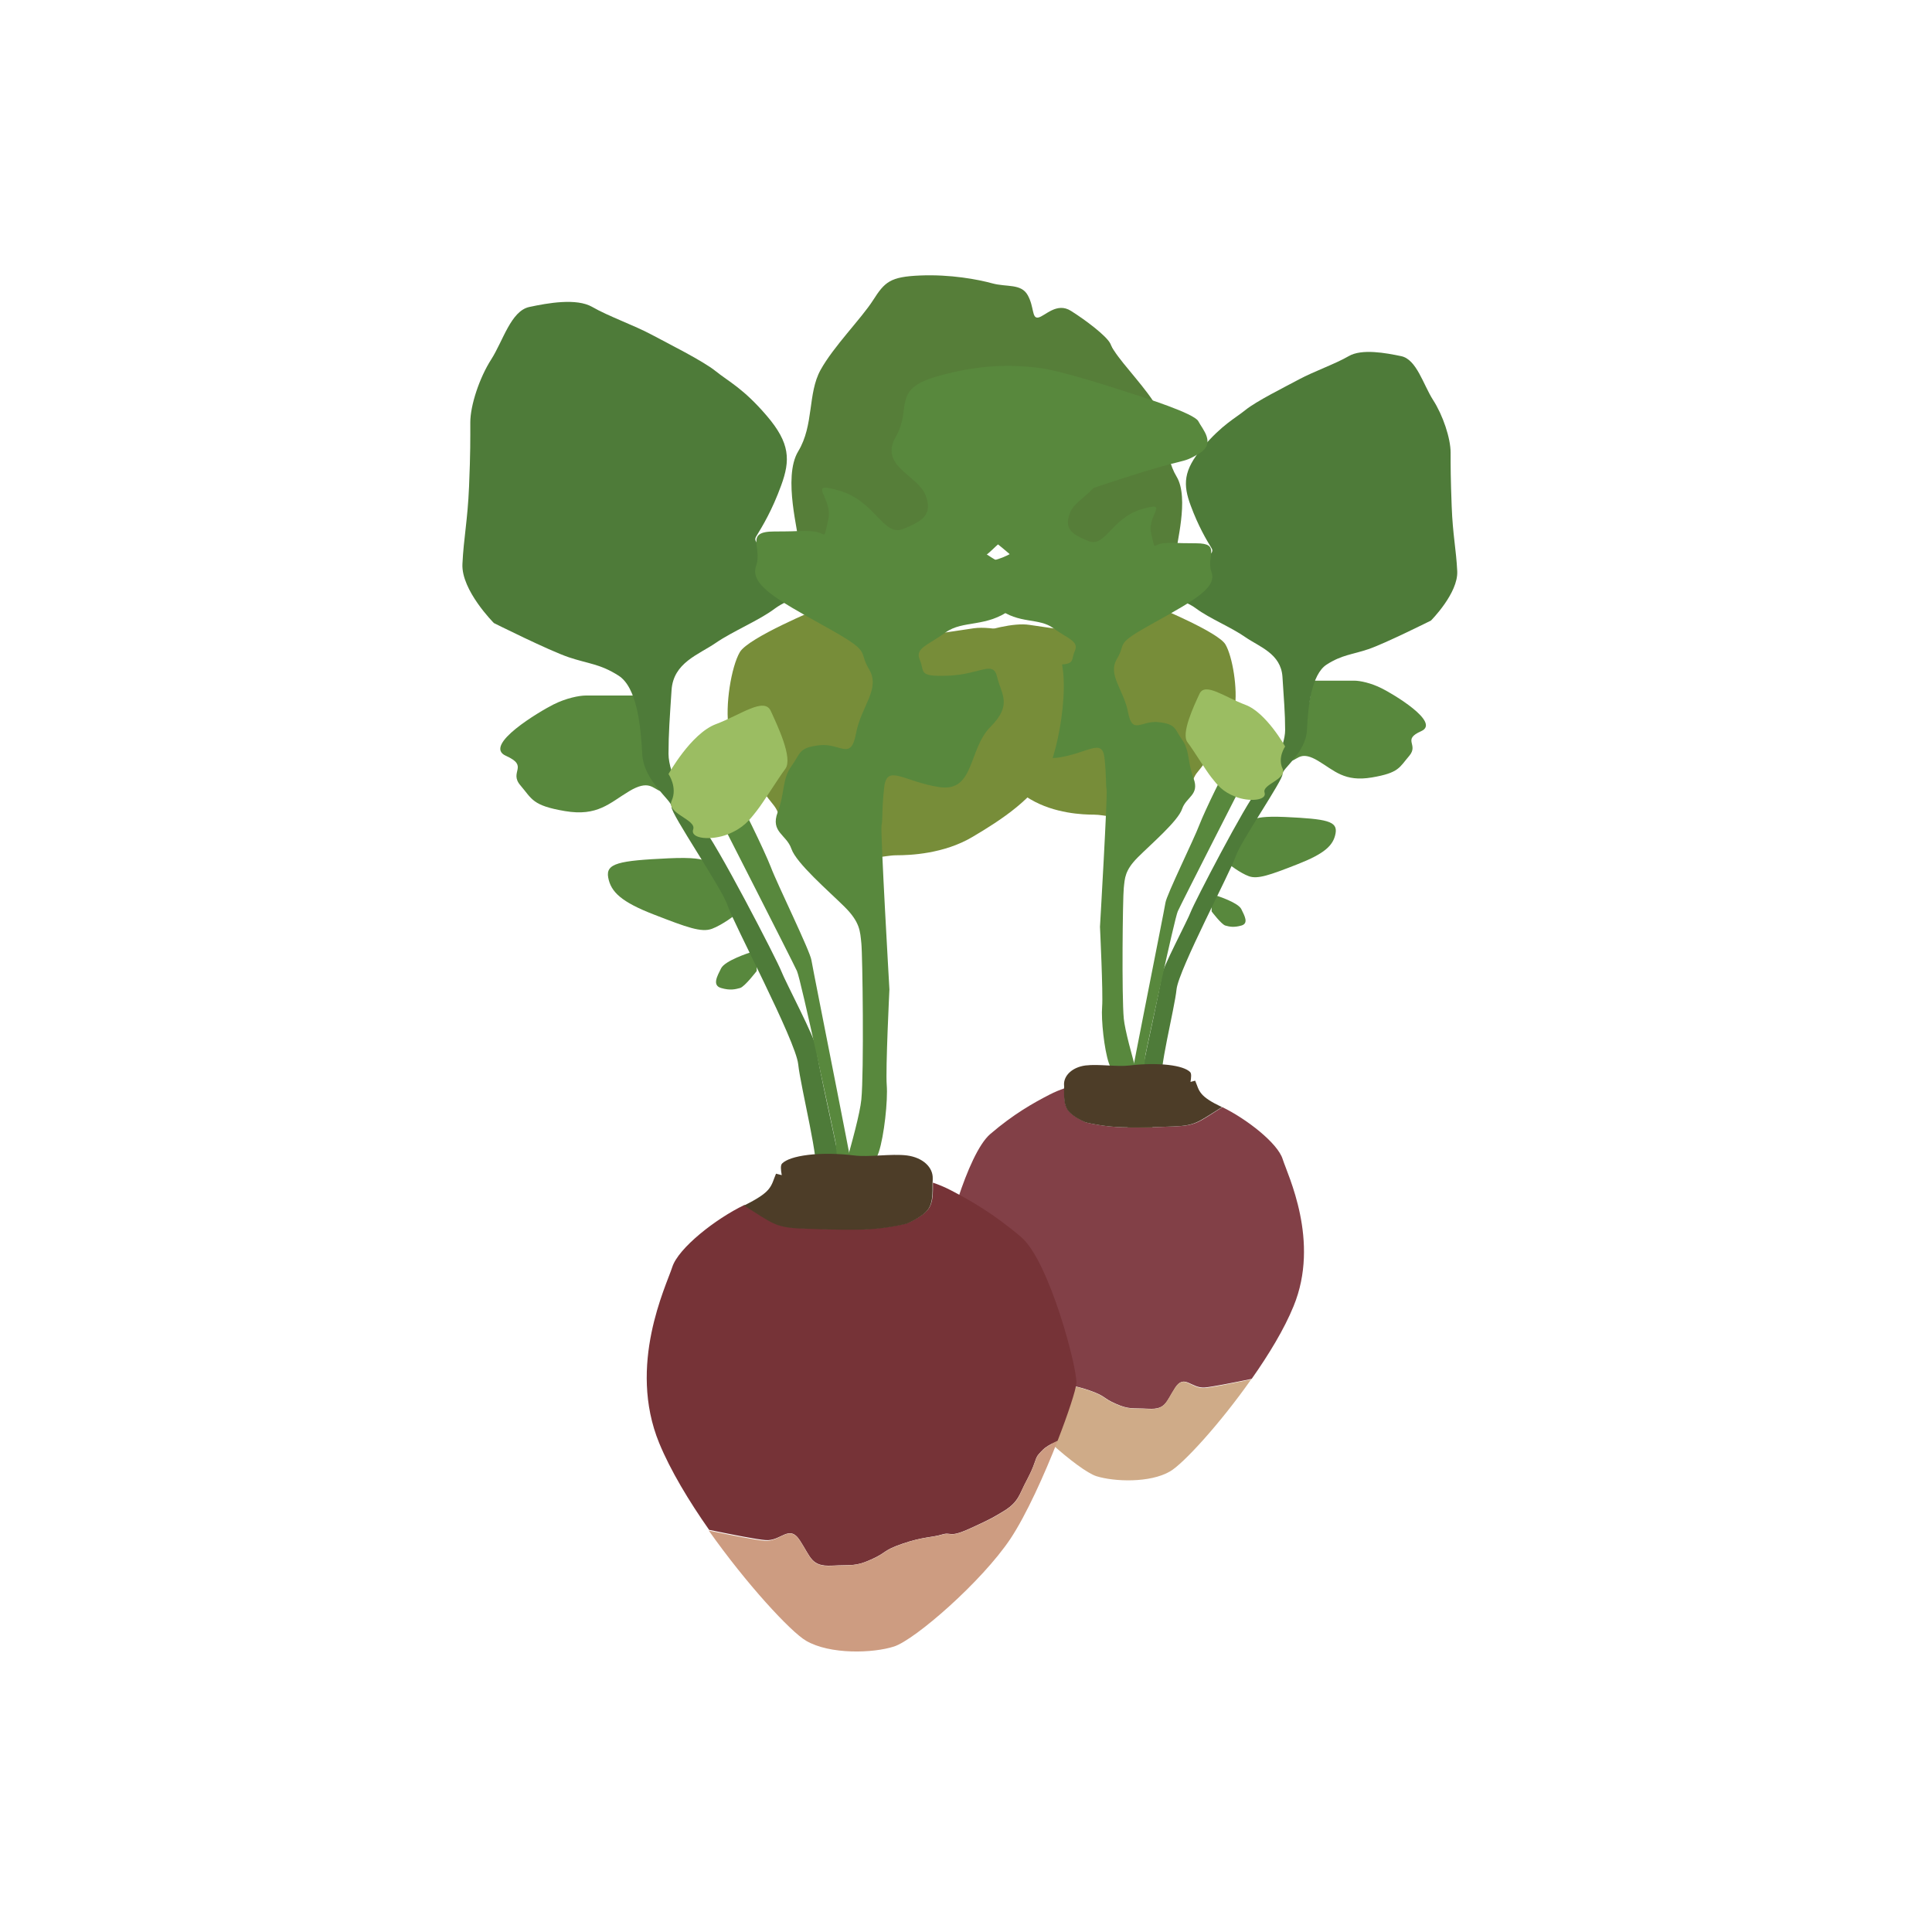 <?xml version="1.0" encoding="utf-8"?>
<!-- Generator: Adobe Illustrator 23.1.1, SVG Export Plug-In . SVG Version: 6.00 Build 0)  -->
<svg version="1.1" id="Layer_1" xmlns="http://www.w3.org/2000/svg" xmlns:xlink="http://www.w3.org/1999/xlink" x="0px" y="0px"
	 viewBox="0 0 108 108" style="enable-background:new 0 0 108 108;" xml:space="preserve">
<style type="text/css">
	.st0{fill:#58883D;}
	.st1{fill:#567E39;}
	.st2{fill:#778D39;}
	.st3{fill:#4E7B39;}
	.st4{fill:#9BBD62;}
	.st5{fill:#824047;}
	.st6{fill:#4D3D28;}
	.st7{fill:#CFAB88;}
	.st8{fill:#763337;}
	.st9{fill:#CD9C81;}
</style>
<g>
	<path class="st0" d="M72.21,42.53c0.37-0.12,0.55-0.55,1.47,0c0.92,0.55,1.47,1.19,3.01,0.93c1.53-0.26,1.53-0.56,2.09-1.21
		c0.55-0.65-0.43-0.89,0.67-1.38c1.1-0.49-1.6-2.09-2.21-2.39c-0.61-0.31-1.23-0.43-1.53-0.43c-0.31,0-2.33,0-2.33,0
		s-0.25,1.84-0.43,2.02c-0.18,0.18-1.1,1.66-1.1,1.66L72.21,42.53z"/>
	<path class="st1" d="M65.77,30.87c-0.07-0.31,0.74-3.01,0-4.23c-0.74-1.23-0.43-2.7-1.05-3.8c-0.61-1.1-1.9-2.39-2.45-3.25
		c-0.55-0.86-0.8-1.1-2.21-1.17c-1.41-0.06-2.7,0.18-3.37,0.37c-0.67,0.18-1.35,0-1.66,0.55c-0.31,0.55-0.18,1.1-0.49,1.04
		c-0.31-0.06-0.86-0.74-1.53-0.31s-1.66,1.17-1.84,1.53c-0.18,0.37-0.49,1.47-0.55,1.78c-0.06,0.31-0.61,1.96,0,2.39
		s3.8,2.02,4.54,2.45s2.7,2.09,3.56,2.64c0.86,0.55,3.62,1.96,4.23,2.02S65.77,30.87,65.77,30.87z"/>
	<path class="st2" d="M64.85,34c0,0,3.25,1.35,3.65,2.02c0.4,0.67,0.7,2.52,0.52,3.56c-0.18,1.04-1.6,3.01-2.06,3.56
		c-0.46,0.55-0.02,0.61-1.19,1.17c-1.17,0.55-1.76,0.92-2.48,1.23c-0.72,0.31-1.51,0-2.13,0s-2.21-0.06-3.56-0.86
		s-2.94-1.84-3.56-3.19c-0.61-1.35-1.23-5.46,0-5.89c1.23-0.43,2.64-0.8,3.5-0.67c0.86,0.12,3.87,0.61,4.29,0.43
		C62.27,35.17,64.85,34,64.85,34z"/>
	<path class="st0" d="M69.82,46.09c0.31-0.06-0.31-0.52,2.02-0.42c2.33,0.11,2.94,0.23,2.82,0.91s-0.61,1.14-2.15,1.74
		c-1.53,0.6-2.21,0.84-2.7,0.66c-0.49-0.18-1.1-0.66-1.1-0.66L69.82,46.09z"/>
	<path class="st0" d="M68.04,50.08c0,0,1.17,0.37,1.35,0.74c0.18,0.37,0.43,0.8,0,0.92c-0.43,0.12-0.67,0.06-0.89,0
		c-0.22-0.06-0.77-0.79-0.77-0.79v-0.62L68.04,50.08z"/>
	<path class="st3" d="M64.97,60.51c-0.25-0.49,0.69-4.11,0.8-5.21c0.12-1.1,3.05-6.63,3.3-7.42c0.26-0.8,2.66-4.29,2.62-4.6
		c-0.04-0.31,1.31-1.18,1.37-2.48s0.25-3.1,1.1-3.65c0.86-0.55,1.41-0.55,2.33-0.86c0.92-0.31,3.5-1.6,3.5-1.6s1.53-1.53,1.47-2.76
		c-0.06-1.23-0.25-2.02-0.31-3.62c-0.06-1.6-0.06-2.21-0.06-3.01c0-0.8-0.43-2.09-0.98-2.94c-0.55-0.86-0.92-2.27-1.78-2.45
		c-0.86-0.18-2.21-0.43-2.94,0c-0.74,0.43-1.96,0.86-2.76,1.29s-2.41,1.23-3.01,1.72c-0.61,0.49-1.28,0.8-2.39,2.09
		c-1.1,1.29-1.1,2.09-0.67,3.25s0.87,1.9,1.17,2.39c0.3,0.49-1.21,0.74-1.65,1.04s-0.93,0.68-0.87,1.23
		c0.06,0.55,0.92,0.55,1.66,1.1c0.74,0.55,1.95,1.04,2.75,1.6c0.8,0.55,1.98,0.92,2.07,2.21c0.08,1.29,0.15,2.03,0.15,2.98
		s-0.86,2.6-1.53,3.34c-0.67,0.74-3.56,6.33-3.74,6.81c-0.18,0.49-1.62,3.19-1.64,3.61c-0.02,0.43-0.94,4.54-1,4.91
		c-0.06,0.37-0.25,1.6,0,2.39c0.25,0.8,0.86,0.8,1.04,0.61C65.16,62.29,64.97,60.51,64.97,60.51z"/>
	<path class="st0" d="M69.63,43.46c0,0-3.6,7.05-3.79,7.48c-0.19,0.42-1.69,7.44-1.8,7.98c-0.11,0.54-0.18,3.61-0.24,3.92
		c-0.06,0.31-0.1,0.55-0.51,0.31c-0.41-0.25-0.47-0.17-0.47-0.57c0-0.41,2.27-11.7,2.33-12.12c0.06-0.43,1.6-3.56,1.9-4.36
		c0.31-0.8,1.47-3.19,1.66-3.37c0.18-0.18,0.91-0.37,0.91-0.37l0.31,1.12"/>
	<path class="st4" d="M71.84,41.73c0,0-1.06-1.9-2.22-2.33c-1.16-0.43-2.26-1.29-2.57-0.61c-0.31,0.67-1.04,2.21-0.67,2.7
		c0.37,0.49,1,1.54,1.34,1.97s0.61,0.79,1.35,1.08c0.74,0.29,1.77,0.22,1.62-0.24s1.29-0.74,1-1.35
		C71.41,42.35,71.84,41.73,71.84,41.73z"/>
	<path class="st0" d="M64.48,63.24c-0.16-0.79-1.53-5.01-1.66-6.3c-0.12-1.29-0.06-6.75,0-7.3s0.05-0.98,0.79-1.72
		c0.74-0.74,2.24-2.02,2.47-2.7s0.99-0.78,0.64-1.71c-0.35-0.93-0.2-1.54-0.64-2.16s-0.32-0.86-1.3-0.98
		c-0.98-0.12-1.47,0.75-1.72-0.55c-0.25-1.3-1.17-2.09-0.61-3.01c0.55-0.92-0.23-0.74,2.1-2.02c2.32-1.29,3.48-1.96,3.17-2.82
		s0.56-1.6-0.85-1.6c-1.41,0-1.24-0.06-1.85,0s-0.42,0.49-0.67-0.55c-0.25-1.04,1.1-1.84-0.55-1.35s-2.02,2.15-2.94,1.78
		c-0.92-0.37-1.41-0.67-1.04-1.6c0.37-0.92,2.17-1.35,1.39-2.7c-0.78-1.35,0.2-2.21-1.88-2.82c-2.09-0.61-3.62-0.55-4.72-0.43
		c-1.1,0.12-3.52,0.92-4.27,1.17c-0.76,0.25-3.09,0.98-3.27,1.35c-0.18,0.37-0.86,1.04,0,1.53c0.86,0.49,0.43,0.12,3.62,1.17
		c3.19,1.04,3.68,1.35,4.42,1.96c0.74,0.61,1.17,0.92,1.6,1.35s1.1,0.74-0.06,0.49c-1.17-0.25-2.27-1.53-2.27-0.92s0.12,0.74,0,1.29
		c-0.12,0.55-0.92,0.74-0.06,1.17c0.86,0.43,0.3-0.17,1.47,0.74s2.28,0.51,3.1,1.12c0.83,0.6,1.44,0.72,1.19,1.28
		c-0.25,0.55,0.12,0.8-1.35,0.74s-2.09-0.74-2.27,0.06c-0.18,0.8-0.74,1.29,0.31,2.33c1.04,1.04,0.74,3.07,2.39,2.82
		c1.66-0.25,2.45-1.1,2.58,0c0.12,1.1,0.06,1.47,0.12,1.78c0.06,0.31-0.37,7.68-0.37,7.68s0.18,3.73,0.12,4.47
		c-0.06,0.74,0.12,2.39,0.37,3.13s0.98,1.53,0.86,1.78s0.14,1.41,0.47,1.96C63.62,63.7,64.48,63.24,64.48,63.24z"/>
	<g>
		<path class="st5" d="M65.69,77.58c-0.51,0.8-0.53,1.22-1.48,1.17c-0.95-0.05-1.09,0.05-1.84-0.28c-0.75-0.33-0.53-0.42-1.48-0.75
			c-0.95-0.33-1.37-0.28-1.84-0.42c-0.47-0.14-0.28,0.19-1.31-0.28c-1.03-0.47-1.08-0.51-1.54-0.8c-0.47-0.28-0.66-0.51-0.84-0.94
			c-0.19-0.42-0.37-0.7-0.56-1.17c-0.19-0.47-0.09-0.42-0.47-0.8c-0.1-0.1-0.35-0.25-0.67-0.4c-0.5-1.29-0.85-2.37-0.87-2.69
			c-0.05-0.7,1.26-5.71,2.57-6.83c1.31-1.12,2.4-1.73,3.31-2.2c0.29-0.15,0.56-0.26,0.83-0.35c0,0.45-0.03,0.92,0.22,1.24
			c0.28,0.37,0.98,0.66,0.98,0.66s0.51,0.14,1.36,0.23c0.84,0.09,2.29,0.05,3.56,0c1.26-0.05,1.36-0.23,2.71-1.08
			c1.36,0.66,3.09,2.01,3.37,2.9c0.28,0.89,2.11,4.59,0.61,8.23c-0.52,1.28-1.39,2.71-2.34,4.06c-1.06,0.22-2.24,0.45-2.62,0.48
			C66.58,77.62,66.21,76.78,65.69,77.58z"/>
		<path class="st6" d="M59.48,60.64c-0.02-0.51,0.45-0.98,1.2-1.08c0.75-0.09,1.78,0.09,2.48,0s1.54-0.1,2.15-0.03
			s1.03,0.21,1.22,0.4c0.08,0.08,0.06,0.3,0.02,0.55c0.16-0.04,0.26-0.07,0.26-0.07c0.13,0.3,0.16,0.51,0.37,0.75
			c0.18,0.21,0.5,0.43,1.13,0.73c-1.36,0.84-1.45,1.03-2.71,1.08c-1.26,0.05-2.71,0.09-3.56,0c-0.84-0.09-1.36-0.23-1.36-0.23
			s-0.7-0.28-0.98-0.66c-0.24-0.32-0.22-0.79-0.22-1.24C59.49,60.78,59.49,60.71,59.48,60.64z"/>
		<path class="st7" d="M65.41,82.25c-1.12,0.66-3.13,0.58-4.12,0.27c-0.98-0.31-4.1-3.03-5.44-5.04c-0.74-1.11-1.58-2.98-2.2-4.56
			c0.32,0.15,0.57,0.3,0.67,0.4c0.37,0.37,0.28,0.33,0.47,0.8c0.19,0.47,0.37,0.75,0.56,1.17c0.19,0.42,0.37,0.66,0.84,0.94
			c0.47,0.28,0.51,0.33,1.54,0.8c1.03,0.47,0.84,0.14,1.31,0.28c0.47,0.14,0.89,0.09,1.84,0.42c0.95,0.33,0.73,0.42,1.48,0.75
			c0.75,0.33,0.89,0.23,1.84,0.28c0.95,0.05,0.96-0.37,1.48-1.17c0.51-0.8,0.89,0.05,1.64,0c0.38-0.02,1.56-0.26,2.62-0.48
			C68.19,79.6,66.14,81.83,65.41,82.25z"/>
	</g>
	<path class="st0" d="M36.93,44.23c-0.44-0.15-0.66-0.66-1.76,0c-1.1,0.66-1.76,1.42-3.59,1.11c-1.83-0.31-1.83-0.67-2.49-1.44
		c-0.66-0.77,0.51-1.06-0.81-1.65c-1.32-0.59,1.91-2.49,2.64-2.86c0.73-0.37,1.47-0.51,1.83-0.51c0.37,0,2.79,0,2.79,0
		s0.29,2.2,0.51,2.42c0.22,0.22,1.32,1.98,1.32,1.98L36.93,44.23z"/>
	<path class="st1" d="M44.62,30.29c0.08-0.37-0.89-3.59,0-5.06c0.89-1.47,0.52-3.23,1.25-4.55c0.73-1.32,2.27-2.86,2.93-3.89
		c0.66-1.03,0.95-1.32,2.64-1.39s3.23,0.22,4.03,0.44c0.81,0.22,1.61,0,1.98,0.66c0.37,0.66,0.22,1.32,0.59,1.25
		c0.37-0.07,1.03-0.88,1.83-0.37c0.81,0.51,1.98,1.39,2.2,1.83c0.22,0.44,0.59,1.76,0.66,2.13c0.07,0.37,0.73,2.35,0,2.86
		c-0.73,0.51-4.55,2.42-5.43,2.93s-3.23,2.49-4.25,3.15c-1.03,0.66-4.33,2.35-5.06,2.42C47.27,32.78,44.62,30.29,44.62,30.29z"/>
	<path class="st2" d="M45.73,34.03c0,0-3.89,1.61-4.37,2.42c-0.48,0.81-0.84,3.01-0.62,4.25c0.22,1.25,1.91,3.59,2.46,4.25
		c0.55,0.66,0.02,0.73,1.42,1.39c1.4,0.66,2.11,1.1,2.96,1.47c0.86,0.37,1.81,0,2.54,0s2.64-0.07,4.25-1.03
		c1.61-0.95,3.52-2.2,4.25-3.81c0.73-1.61,1.47-6.53,0-7.04c-1.47-0.51-3.15-0.95-4.18-0.81c-1.03,0.15-4.62,0.73-5.13,0.51
		C48.81,35.42,45.73,34.03,45.73,34.03z"/>
	<path class="st0" d="M39.79,48.48c-0.37-0.07,0.37-0.63-2.42-0.5s-3.52,0.28-3.37,1.08s0.73,1.36,2.57,2.07
		c1.83,0.71,2.64,1.01,3.23,0.79c0.59-0.22,1.32-0.79,1.32-0.79L39.79,48.48z"/>
	<path class="st0" d="M41.92,53.25c0,0-1.39,0.44-1.61,0.88s-0.51,0.95,0,1.1s0.8,0.07,1.06,0c0.26-0.07,0.93-0.95,0.93-0.95v-0.74
		L41.92,53.25z"/>
	<path class="st3" d="M45.58,65.72c0.29-0.59-0.82-4.91-0.96-6.23c-0.14-1.32-3.64-7.92-3.95-8.88c-0.31-0.95-3.18-5.13-3.13-5.5
		c0.05-0.37-1.56-1.41-1.64-2.97c-0.08-1.55-0.29-3.71-1.32-4.37c-1.03-0.66-1.69-0.66-2.79-1.03c-1.1-0.37-4.18-1.91-4.18-1.91
		s-1.83-1.83-1.76-3.3s0.29-2.42,0.37-4.33s0.07-2.64,0.07-3.59s0.51-2.49,1.17-3.52c0.66-1.03,1.1-2.71,2.13-2.93
		c1.03-0.22,2.64-0.51,3.52,0s2.35,1.03,3.3,1.54c0.95,0.51,2.88,1.47,3.6,2.05c0.73,0.59,1.53,0.95,2.85,2.49
		c1.32,1.54,1.32,2.49,0.81,3.89s-1.04,2.27-1.4,2.86c-0.36,0.59,1.44,0.88,1.97,1.25c0.53,0.37,1.12,0.81,1.04,1.47
		c-0.07,0.66-1.1,0.66-1.98,1.32c-0.88,0.66-2.33,1.25-3.29,1.91c-0.96,0.66-2.37,1.1-2.47,2.64s-0.17,2.43-0.17,3.56
		c0,1.13,1.03,3.11,1.83,3.99s4.25,7.57,4.47,8.15s1.93,3.81,1.96,4.32c0.02,0.51,1.12,5.43,1.2,5.87c0.07,0.44,0.29,1.91,0,2.86
		s-1.03,0.95-1.25,0.73C45.36,67.84,45.58,65.72,45.58,65.72z"/>
	<path class="st0" d="M40.02,45.34c0,0,4.3,8.43,4.53,8.94c0.23,0.51,2.02,8.89,2.15,9.54s0.21,4.31,0.28,4.68
		c0.07,0.37,0.12,0.66,0.61,0.37s0.56-0.2,0.56-0.69c0-0.49-2.71-13.98-2.79-14.5c-0.07-0.51-1.91-4.25-2.27-5.21
		c-0.37-0.95-1.76-3.81-1.98-4.03c-0.22-0.22-1.09-0.44-1.09-0.44l-0.37,1.33"/>
	<path class="st4" d="M37.37,43.27c0,0,1.26-2.27,2.65-2.79s2.71-1.54,3.07-0.73c0.37,0.81,1.25,2.64,0.81,3.23
		c-0.44,0.59-1.2,1.84-1.61,2.36c-0.41,0.52-0.72,0.94-1.61,1.3c-0.89,0.35-2.12,0.27-1.93-0.28c0.19-0.55-1.54-0.89-1.2-1.61
		C37.88,44.01,37.37,43.27,37.37,43.27z"/>
	<path class="st0" d="M46.17,68.99c0.19-0.95,1.83-5.99,1.98-7.53s0.07-8.07,0-8.73c-0.07-0.66-0.06-1.17-0.95-2.05
		c-0.89-0.88-2.68-2.42-2.96-3.23c-0.28-0.81-1.18-0.93-0.77-2.04c0.42-1.11,0.24-1.84,0.77-2.58c0.53-0.73,0.38-1.03,1.56-1.17
		s1.76,0.9,2.05-0.65s1.39-2.5,0.73-3.6s0.27-0.88-2.51-2.42s-4.16-2.34-3.8-3.37c0.36-1.03-0.67-1.91,1.02-1.91s1.48-0.07,2.21,0
		c0.73,0.07,0.51,0.59,0.8-0.66s-1.32-2.2,0.66-1.61c1.98,0.59,2.42,2.57,3.52,2.13c1.1-0.44,1.69-0.81,1.25-1.91
		c-0.44-1.1-2.59-1.61-1.66-3.23s-0.24-2.64,2.25-3.37c2.49-0.73,4.33-0.66,5.65-0.51c1.32,0.15,4.21,1.1,5.11,1.39
		c0.9,0.29,3.69,1.17,3.91,1.61c0.22,0.44,1.03,1.25,0,1.83c-1.03,0.59-0.51,0.15-4.33,1.39s-4.4,1.61-5.28,2.35
		c-0.88,0.73-1.39,1.1-1.91,1.61s-1.32,0.88,0.07,0.59c1.39-0.29,2.71-1.83,2.71-1.1c0,0.73-0.15,0.88,0,1.54s1.1,0.88,0.07,1.39
		c-1.03,0.51-0.35-0.2-1.76,0.88c-1.41,1.08-2.72,0.61-3.71,1.33s-1.72,0.87-1.43,1.53c0.29,0.66-0.15,0.95,1.61,0.88
		c1.76-0.07,2.49-0.88,2.71,0.07s0.88,1.54-0.37,2.79c-1.25,1.25-0.88,3.67-2.86,3.37s-2.93-1.32-3.08,0s-0.07,1.76-0.15,2.13
		c-0.07,0.37,0.44,9.18,0.44,9.18s-0.22,4.46-0.15,5.34c0.07,0.88-0.15,2.86-0.44,3.74c-0.29,0.88-1.17,1.83-1.03,2.13
		c0.15,0.29-0.17,1.69-0.56,2.35S46.17,68.99,46.17,68.99z"/>
	<g>
		<path class="st8" d="M44.72,86.12c0.62,0.95,0.63,1.45,1.77,1.4c1.14-0.06,1.31,0.06,2.2-0.34c0.89-0.39,0.63-0.5,1.77-0.89
			c1.14-0.39,1.64-0.34,2.2-0.51c0.56-0.17,0.34,0.22,1.57-0.34c1.23-0.56,1.29-0.62,1.85-0.95c0.56-0.34,0.78-0.62,1.01-1.12
			c0.22-0.5,0.45-0.84,0.67-1.4c0.22-0.56,0.11-0.5,0.56-0.95c0.12-0.12,0.41-0.3,0.8-0.48c0.6-1.54,1.02-2.84,1.05-3.21
			c0.06-0.84-1.51-6.82-3.08-8.17c-1.57-1.34-2.88-2.07-3.95-2.63c-0.35-0.18-0.67-0.31-0.99-0.42c0,0.54,0.03,1.09-0.26,1.48
			c-0.34,0.45-1.17,0.78-1.17,0.78s-0.62,0.17-1.62,0.28c-1.01,0.11-2.74,0.06-4.25,0c-1.51-0.06-1.62-0.28-3.24-1.29
			c-1.62,0.78-3.69,2.41-4.03,3.47c-0.34,1.06-2.52,5.48-0.73,9.84c0.63,1.53,1.66,3.24,2.79,4.85c1.27,0.26,2.68,0.54,3.14,0.57
			C43.66,86.18,44.11,85.17,44.72,86.12z"/>
		<path class="st6" d="M52.14,65.88c0.02-0.62-0.54-1.17-1.44-1.29c-0.89-0.11-2.13,0.11-2.96,0c-0.84-0.11-1.85-0.12-2.57-0.03
			c-0.73,0.09-1.23,0.26-1.45,0.48c-0.1,0.1-0.07,0.36-0.02,0.65c-0.2-0.05-0.32-0.08-0.32-0.08c-0.15,0.35-0.19,0.61-0.44,0.9
			c-0.22,0.25-0.6,0.51-1.35,0.88c1.62,1.01,1.73,1.23,3.24,1.29c1.51,0.06,3.24,0.11,4.25,0c1.01-0.11,1.62-0.28,1.62-0.28
			s0.84-0.34,1.17-0.78c0.29-0.39,0.26-0.94,0.26-1.48C52.14,66.04,52.14,65.96,52.14,65.88z"/>
		<path class="st9" d="M45.06,91.72c1.34,0.78,3.75,0.7,4.92,0.32c1.17-0.38,4.9-3.62,6.51-6.03c0.88-1.33,1.89-3.57,2.63-5.46
			c-0.39,0.18-0.68,0.36-0.8,0.48c-0.45,0.45-0.34,0.39-0.56,0.95c-0.22,0.56-0.45,0.89-0.67,1.4c-0.22,0.5-0.45,0.78-1.01,1.12
			c-0.56,0.34-0.62,0.39-1.85,0.95c-1.23,0.56-1.01,0.17-1.57,0.34c-0.56,0.17-1.06,0.11-2.2,0.51c-1.14,0.39-0.88,0.5-1.77,0.89
			c-0.89,0.39-1.06,0.28-2.2,0.34c-1.14,0.06-1.15-0.45-1.77-1.4c-0.62-0.95-1.06,0.06-1.96,0c-0.46-0.03-1.87-0.31-3.14-0.57
			C41.73,88.55,44.19,91.21,45.06,91.72z"/>
	</g>
</g>
</svg>
